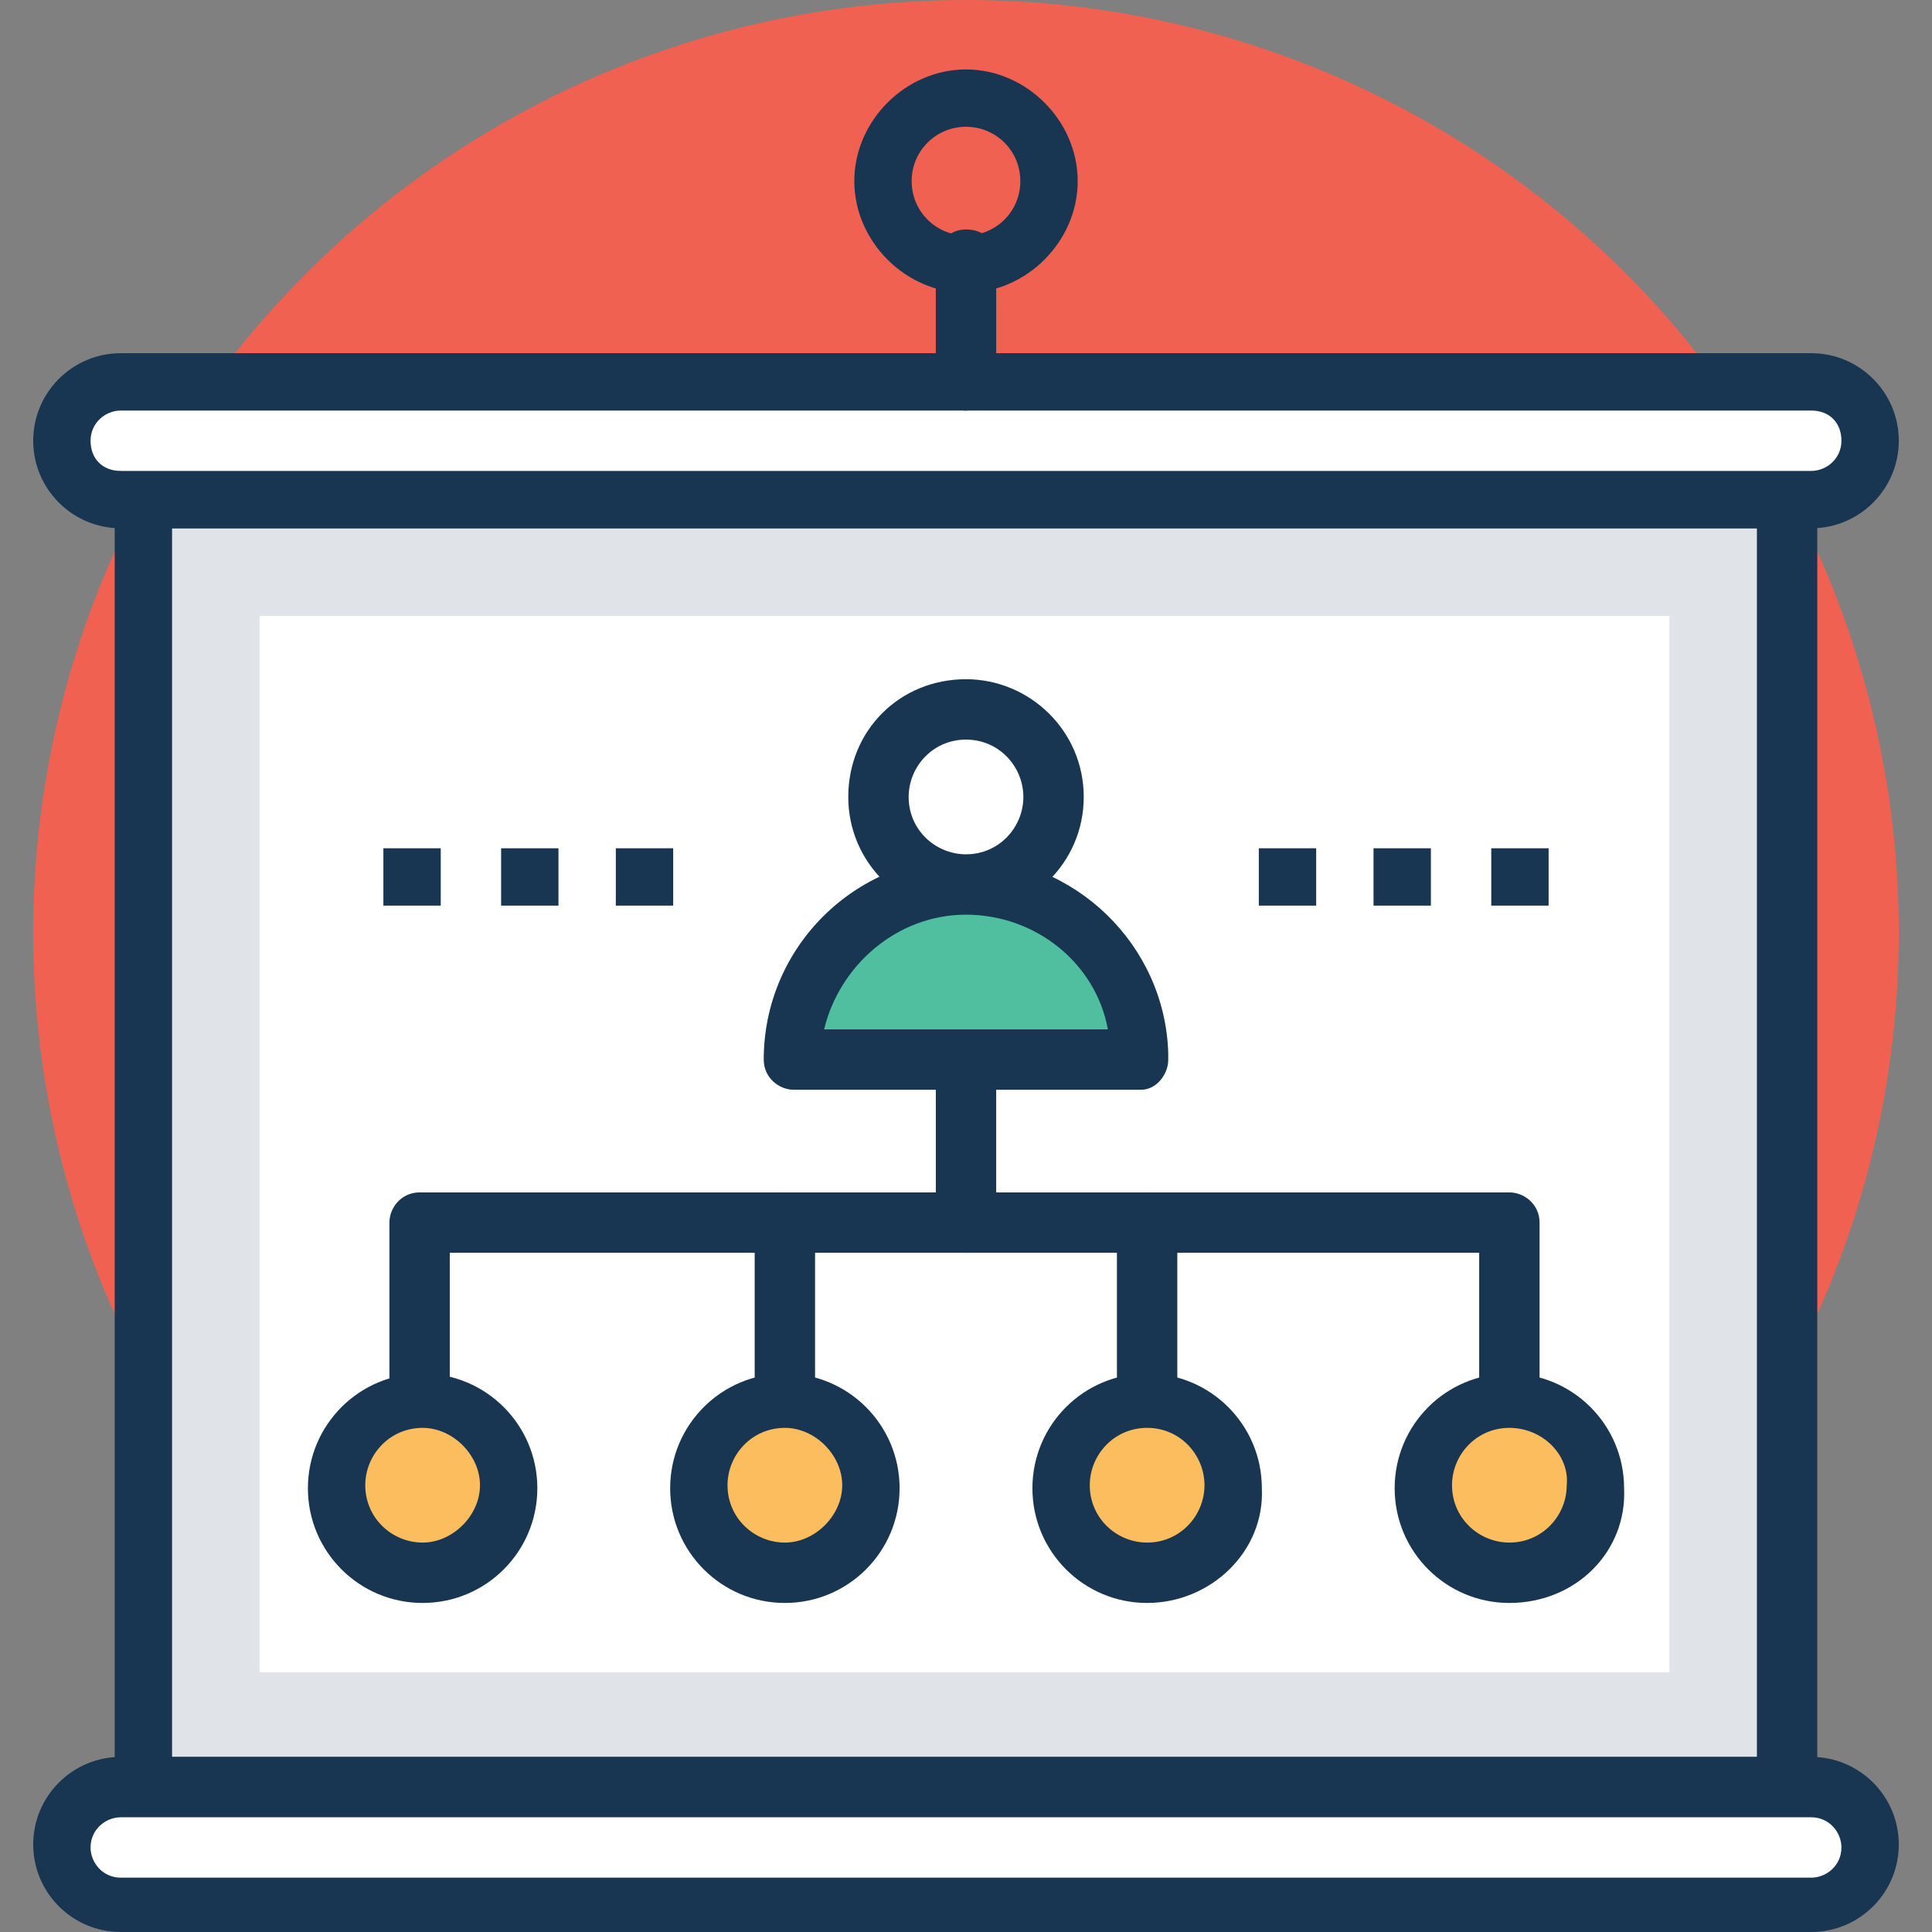 <?xml version="1.0" encoding="iso-8859-1"?>
<!-- Generator: Adobe Illustrator 19.0.0, SVG Export Plug-In . SVG Version: 6.00 Build 0)  -->
<svg version="1.1" id="Capa_1" xmlns="http://www.w3.org/2000/svg" xmlns:xlink="http://www.w3.org/1999/xlink" x="0px" y="0px"
	 viewBox="0 0 504.123 504.123" style="enable-background:new 0 0 504.123 504.123;" xml:space="preserve">
<rect x="0" y="0" width="504.123" height="504.123" fill="#808080" stroke="none"/>
<circle style="fill:#F06151;" cx="252.062" cy="243.397" r="243.397"/>
<rect x="37.809" y="129.969" style="fill:#E0E4E8;" width="428.505" height="336.345"/>
<path style="fill:#183651;" d="M466.314,474.191H37.809c-3.938,0-7.877-3.151-7.877-7.877V129.969c0-3.938,3.151-7.877,7.877-7.877
	h428.505c3.938,0,7.877,3.151,7.877,7.877v336.345C474.191,470.252,471.04,474.191,466.314,474.191z M44.898,458.437h413.538
	V137.846H44.898V458.437z"/>
<g>
	<rect x="67.742" y="160.689" style="fill:#FFFFFF;" width="367.852" height="275.692"/>
	<path style="fill:#FFFFFF;" d="M472.615,99.249H31.508c-8.665,0-14.966,7.089-14.966,14.966l0,0
		c0,8.665,7.089,14.966,14.966,14.966h441.108c8.665,0,14.966-7.089,14.966-14.966l0,0
		C487.582,106.338,481.28,99.249,472.615,99.249z"/>
</g>
<path style="fill:#183651;" d="M472.615,137.846H31.508c-12.603,0-22.843-10.24-22.843-22.843S18.905,92.16,31.508,92.16h441.108
	c12.603,0,22.843,10.24,22.843,22.843S485.218,137.846,472.615,137.846z M31.508,107.126c-3.938,0-7.877,3.151-7.877,7.877
	s3.151,7.877,7.877,7.877h441.108c3.938,0,7.877-3.151,7.877-7.877s-3.151-7.877-7.877-7.877H31.508z"/>
<path style="fill:#FFFFFF;" d="M472.615,466.314H31.508c-8.665,0-14.966,7.089-14.966,14.966c0,8.665,7.089,14.966,14.966,14.966
	h441.108c8.665,0,14.966-7.089,14.966-14.966C487.582,472.615,481.28,466.314,472.615,466.314z"/>
<g>
	<path style="fill:#183651;" d="M472.615,504.123H31.508c-12.603,0-22.843-10.24-22.843-22.843s10.24-22.843,22.843-22.843h441.108
		c12.603,0,22.843,10.24,22.843,22.843C495.458,493.883,485.218,504.123,472.615,504.123z M31.508,474.191
		c-3.938,0-7.877,3.151-7.877,7.877c0,3.938,3.151,7.877,7.877,7.877h441.108c3.938,0,7.877-3.151,7.877-7.877
		c0-3.938-3.151-7.877-7.877-7.877H31.508z"/>
	<path style="fill:#183651;" d="M252.062,76.406c-15.754,0-29.145-13.391-29.145-29.145s13.391-29.145,29.145-29.145
		s29.145,13.391,29.145,29.145S267.815,76.406,252.062,76.406z M252.062,33.083c-7.877,0-14.178,6.302-14.178,14.178
		s6.302,14.178,14.178,14.178c7.877,0,14.178-6.302,14.178-14.178S259.938,33.083,252.062,33.083z"/>
	<path style="fill:#183651;" d="M252.062,107.126c-3.938,0-7.877-3.151-7.877-7.877V67.742c0-3.938,3.151-7.877,7.877-7.877
		c4.726,0,7.877,3.151,7.877,7.877v31.508C259.938,103.975,256,107.126,252.062,107.126z"/>
</g>
<circle style="fill:#FFFFFF;" cx="252.062" cy="208.738" r="22.843"/>
<path style="fill:#183651;" d="M252.062,238.671c-16.542,0-30.72-13.391-30.72-30.72s13.391-30.72,30.72-30.72
	c16.542,0,30.72,13.391,30.72,30.72S268.603,238.671,252.062,238.671z M252.062,192.985c-8.665,0-14.966,7.089-14.966,14.966
	c0,8.665,7.089,14.966,14.966,14.966c8.665,0,14.966-7.089,14.966-14.966S260.726,192.985,252.062,192.985z"/>
<path style="fill:#4FBF9F;" d="M252.062,231.582c25.206,0,44.898,20.48,44.898,44.898h-89.797
	C207.163,251.274,226.855,231.582,252.062,231.582z"/>
<g>
	<path style="fill:#183651;" d="M297.748,284.357C297.748,284.357,296.96,284.357,297.748,284.357h-90.585
		c-3.938,0-7.877-3.151-7.877-7.877c0-29.145,23.631-52.775,52.775-52.775c28.357,0,51.988,22.843,52.775,51.2
		c0,0.788,0,0.788,0,1.575C304.837,280.418,301.686,284.357,297.748,284.357z M215.04,268.603h74.043
		c-3.151-17.329-18.905-29.932-37.022-29.932S218.978,252.062,215.04,268.603z"/>
	<path style="fill:#183651;" d="M393.846,372.578c-3.938,0-7.877-3.151-7.877-7.877v-37.809H117.366v38.597
		c0,3.938-3.151,7.877-7.877,7.877c-3.938,0-7.877-3.151-7.877-7.877v-46.474c0-3.938,3.151-7.877,7.877-7.877h284.357
		c3.938,0,7.877,3.151,7.877,7.877v45.686C401.723,369.428,398.572,372.578,393.846,372.578z"/>
	<path style="fill:#183651;" d="M252.062,326.892c-3.938,0-7.877-3.151-7.877-7.877V276.48c0-3.938,3.151-7.877,7.877-7.877
		c4.726,0,7.877,3.151,7.877,7.877v42.535C259.938,323.742,256,326.892,252.062,326.892z"/>
</g>
<circle style="fill:#FBBD5E;" cx="110.277" cy="387.545" r="22.843"/>
<g>
	<path style="fill:#183651;" d="M110.277,418.265c-16.542,0-29.932-13.391-29.932-29.932S93.735,358.4,110.277,358.4
		s29.932,13.391,29.932,29.932C140.209,404.874,126.818,418.265,110.277,418.265z M110.277,372.578
		c-8.665,0-14.966,7.089-14.966,14.966c0,8.665,7.089,14.966,14.966,14.966s14.966-7.089,14.966-14.966
		S118.154,372.578,110.277,372.578z"/>
	<path style="fill:#183651;" d="M204.8,372.578c-3.938,0-7.877-3.151-7.877-7.877v-45.686c0-3.938,3.151-7.877,7.877-7.877
		c3.938,0,7.877,3.151,7.877,7.877v45.686C212.677,369.428,208.738,372.578,204.8,372.578z"/>
</g>
<circle style="fill:#FBBD5E;" cx="204.8" cy="387.545" r="22.843"/>
<g>
	<path style="fill:#183651;" d="M204.8,418.265c-16.542,0-29.932-13.391-29.932-29.932S188.258,358.4,204.8,358.4
		s29.932,13.391,29.932,29.932C234.732,404.874,221.342,418.265,204.8,418.265z M204.8,372.578c-8.665,0-14.966,7.089-14.966,14.966
		c0,8.665,7.089,14.966,14.966,14.966s14.966-7.089,14.966-14.966S212.677,372.578,204.8,372.578z"/>
	<path style="fill:#183651;" d="M299.323,372.578c-3.938,0-7.877-3.151-7.877-7.877v-45.686c0-3.938,3.151-7.877,7.877-7.877
		c4.726,0,7.877,3.151,7.877,7.877v45.686C307.2,369.428,303.262,372.578,299.323,372.578z"/>
</g>
<circle style="fill:#FBBD5E;" cx="299.323" cy="387.545" r="22.843"/>
<path style="fill:#183651;" d="M299.323,418.265c-16.542,0-29.932-13.391-29.932-29.932s13.391-29.932,29.932-29.932
	c16.542,0,29.932,13.391,29.932,29.932C330.043,404.874,315.865,418.265,299.323,418.265z M299.323,372.578
	c-8.665,0-14.966,7.089-14.966,14.966c0,8.665,7.089,14.966,14.966,14.966c8.665,0,14.966-7.089,14.966-14.966
	S307.988,372.578,299.323,372.578z"/>
<circle style="fill:#FBBD5E;" cx="393.846" cy="387.545" r="22.843"/>
<g>
	<path style="fill:#183651;" d="M393.846,418.265c-16.542,0-29.932-13.391-29.932-29.932s13.391-29.932,29.932-29.932
		c16.542,0,29.932,13.391,29.932,29.932C424.566,404.874,411.175,418.265,393.846,418.265z M393.846,372.578
		c-8.665,0-14.966,7.089-14.966,14.966c0,8.665,7.089,14.966,14.966,14.966c8.665,0,14.966-7.089,14.966-14.966
		C409.6,379.668,402.511,372.578,393.846,372.578z"/>
	<rect x="328.468" y="221.342" style="fill:#183651;" width="14.966" height="14.966"/>
	<rect x="358.4" y="221.342" style="fill:#183651;" width="14.966" height="14.966"/>
	<rect x="389.12" y="221.342" style="fill:#183651;" width="14.966" height="14.966"/>
	<rect x="100.037" y="221.342" style="fill:#183651;" width="14.966" height="14.966"/>
	<rect x="130.757" y="221.342" style="fill:#183651;" width="14.966" height="14.966"/>
	<rect x="160.689" y="221.342" style="fill:#183651;" width="14.966" height="14.966"/>
</g>
<g>
</g>
<g>
</g>
<g>
</g>
<g>
</g>
<g>
</g>
<g>
</g>
<g>
</g>
<g>
</g>
<g>
</g>
<g>
</g>
<g>
</g>
<g>
</g>
<g>
</g>
<g>
</g>
<g>
</g>
</svg>

